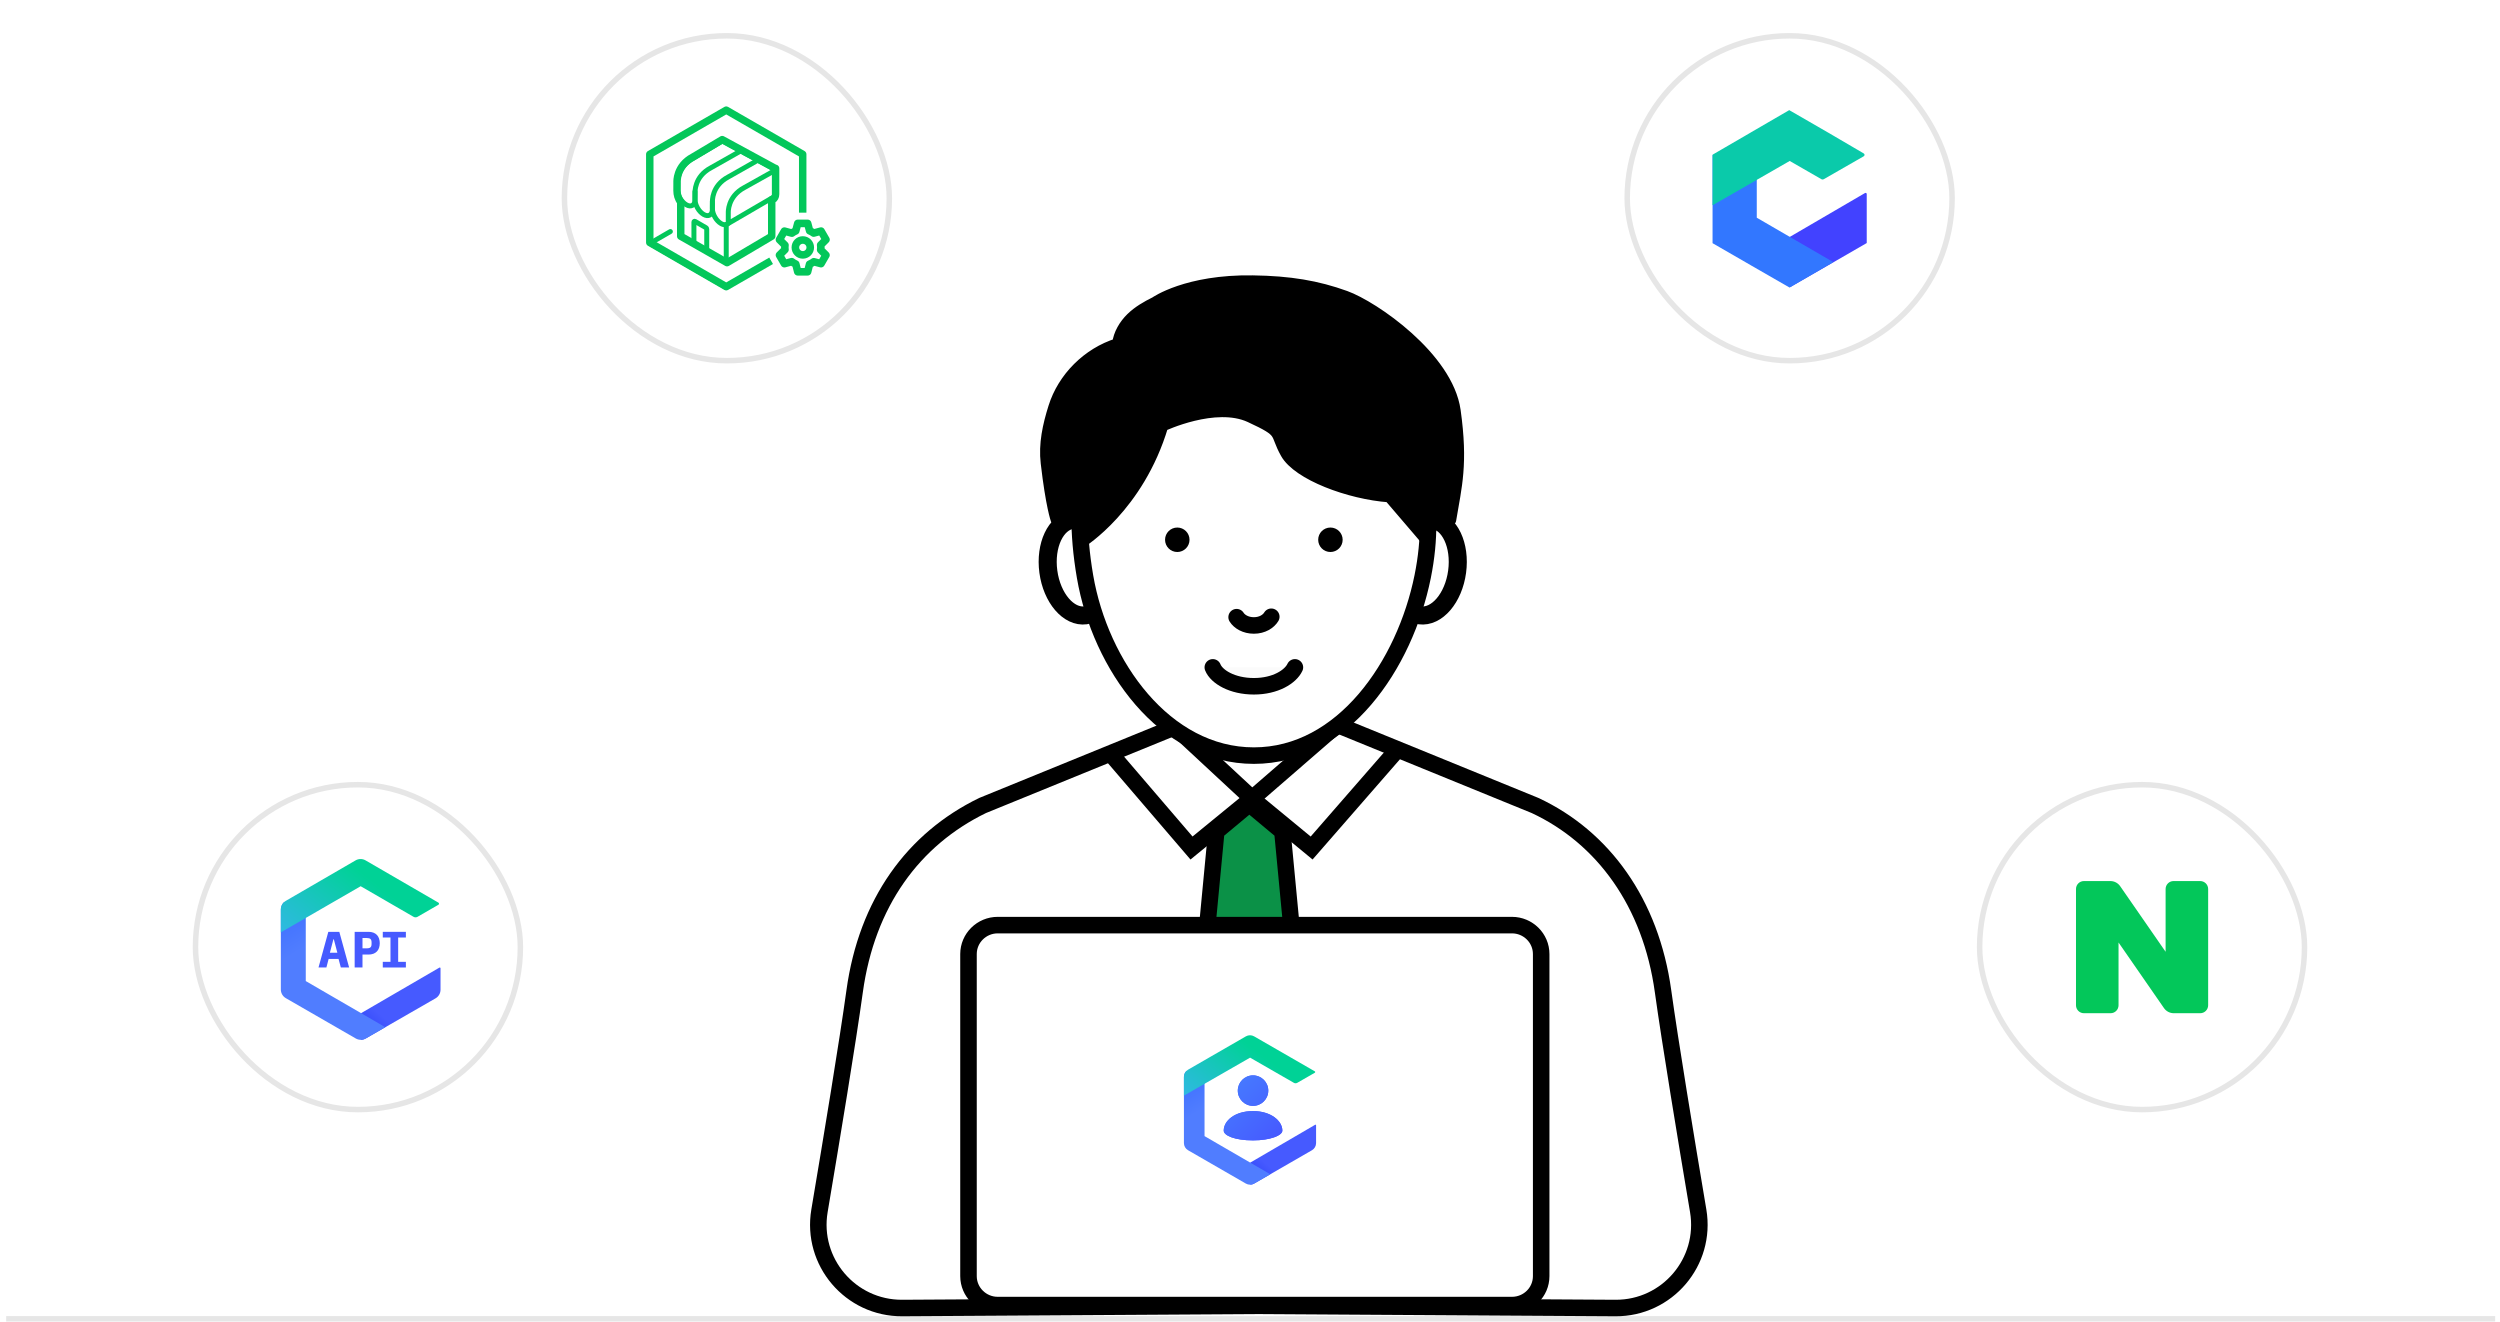 <svg width="454" height="240" viewBox="0 0 454 240" fill="none" xmlns="http://www.w3.org/2000/svg">
<path d="M453.121 238.996H1.121V239.996H453.121V238.996Z" fill="black" fill-opacity="0.1"/>
<path d="M293.361 237.537C302.767 237.591 309.952 229.16 308.392 219.884C306.149 206.576 303.277 189.15 302.009 180.015C299.798 163.965 291.139 152.056 278.775 146.28L238.386 129.797L228.611 132.083L218.836 129.797L178.436 146.28C165.844 152.403 157.413 163.965 155.202 180.015C153.945 189.15 151.062 206.576 148.819 219.884C147.259 229.16 154.444 237.591 163.85 237.537L228.6 237.136L293.361 237.537Z" fill="white" stroke="black" stroke-width="3" stroke-miterlimit="10"/>
<path fill-rule="evenodd" clip-rule="evenodd" d="M242.379 132L227.381 145L213.379 132" fill="white"/>
<path d="M242.379 132L227.381 145L213.379 132" stroke="black" stroke-width="3" stroke-miterlimit="10"/>
<path d="M216.379 154L215.24 154.976L216.194 156.089L217.329 155.161L216.379 154ZM226.429 143.839L215.429 152.839L217.329 155.161L228.329 146.161L226.429 143.839ZM217.518 153.024L202.518 135.524L200.24 137.476L215.24 154.976L217.518 153.024Z" fill="black"/>
<path d="M227.879 145.5L238.191 154L253.879 136" stroke="black" stroke-width="3" stroke-miterlimit="10"/>
<path d="M220.879 151L226.879 146L232.879 151L238.879 214H214.879L220.879 151Z" fill="#0B9147" stroke="black" stroke-width="3" stroke-miterlimit="10"/>
<path d="M274.569 237H181.189C178.26 237 175.879 234.641 175.879 231.74V173.26C175.879 170.359 178.26 168 181.189 168H274.569C277.498 168 279.879 170.359 279.879 173.26V231.74C279.879 234.651 277.508 237 274.569 237Z" fill="white" stroke="black" stroke-width="3" stroke-miterlimit="10"/>
<g clip-path="url(#clip0_990_40538)">
<path d="M238.831 204.258L227.078 211.112C227.036 211.138 227.008 211.185 227.008 211.233V214.989C227.008 215.074 227.08 215.138 227.165 215.13C227.368 215.108 227.568 215.044 227.749 214.939L238.249 208.884C238.714 208.617 239 208.121 239 207.585V204.353C239 204.266 238.905 204.212 238.831 204.256V204.258Z" fill="url(#paint0_linear_990_40538)"/>
<path d="M227.749 214.938L230.684 213.246L218.744 206.318V196.122L215.459 194.475C215.169 194.755 215 195.141 215 195.554V207.584C215 208.12 215.286 208.616 215.751 208.883L226.251 214.938C226.714 215.206 227.286 215.206 227.749 214.938Z" fill="url(#paint1_linear_990_40538)"/>
<path d="M227.749 188.203C227.286 187.935 226.714 187.935 226.251 188.203L215.751 194.255C215.286 194.523 215 195.019 215 195.554V198.968L227.016 192.068L234.972 196.644C235.159 196.751 235.389 196.751 235.574 196.644L238.766 194.813C238.867 194.755 238.867 194.612 238.766 194.553L227.749 188.203Z" fill="url(#paint2_linear_990_40538)"/>
<path d="M227.552 200.826C228.317 200.826 229.008 200.516 229.51 200.014C230.009 199.513 230.321 198.82 230.321 198.056C230.321 197.293 230.011 196.6 229.51 196.099C229.008 195.599 228.315 195.287 227.552 195.287C226.788 195.287 226.096 195.597 225.594 196.099C225.095 196.598 224.782 197.293 224.782 198.056C224.782 198.82 225.093 199.513 225.594 200.014C226.096 200.516 226.788 200.826 227.552 200.826Z" fill="#465AFF"/>
<path d="M227.552 201.77C224.224 201.77 222.226 203.544 222.226 205.32C222.226 206.209 224.224 207.095 227.552 207.095C230.676 207.095 232.877 206.207 232.877 205.32C232.877 203.546 230.786 201.77 227.552 201.77Z" fill="#465AFF"/>
<path d="M227.552 200.826C228.317 200.826 229.008 200.516 229.51 200.014C230.009 199.513 230.321 198.82 230.321 198.056C230.321 197.293 230.011 196.6 229.51 196.099C229.008 195.599 228.315 195.287 227.552 195.287C226.788 195.287 226.096 195.597 225.594 196.099C225.095 196.598 224.782 197.293 224.782 198.056C224.782 198.82 225.093 199.513 225.594 200.014C226.096 200.516 226.788 200.826 227.552 200.826Z" fill="url(#paint3_linear_990_40538)"/>
<path d="M227.552 201.77C224.224 201.77 222.226 203.544 222.226 205.32C222.226 206.209 224.224 207.095 227.552 207.095C230.676 207.095 232.877 206.207 232.877 205.32C232.877 203.546 230.786 201.77 227.552 201.77Z" fill="url(#paint4_linear_990_40538)"/>
</g>
<path d="M197.157 111.742C200.253 111.324 202.239 107.101 201.593 102.308C200.947 97.516 197.913 93.969 194.817 94.387C191.721 94.804 189.735 99.028 190.381 103.82C191.027 108.612 194.06 112.159 197.157 111.742Z" fill="white" stroke="black" stroke-width="3.281" stroke-miterlimit="10"/>
<path d="M264.612 103.822C265.258 99.03 263.272 94.807 260.176 94.389C257.08 93.972 254.046 97.519 253.4 102.311C252.754 107.103 254.74 111.327 257.836 111.744C260.932 112.161 263.966 108.615 264.612 103.822Z" fill="white" stroke="black" stroke-width="3.281" stroke-miterlimit="10"/>
<path d="M258.358 104.709C255.107 120.78 243.869 137.22 227.7 137.22C211.532 137.22 199.817 120.845 197.043 104.709C191.473 72.198 210.762 63.334 227.7 63.334C244.638 63.334 263.928 77.129 258.358 104.709Z" fill="white" stroke="black" stroke-width="3" stroke-miterlimit="10"/>
<path d="M235.156 121.191C234.365 122.882 231.634 124.627 227.7 124.627C223.766 124.627 220.927 122.904 220.244 121.191" fill="#FBFBFB"/>
<path d="M235.156 121.191C234.365 122.882 231.634 124.627 227.7 124.627C223.766 124.627 220.927 122.904 220.244 121.191" stroke="black" stroke-width="3" stroke-miterlimit="10" stroke-linecap="round" stroke-linejoin="round"/>
<path d="M230.867 112.002C230.368 112.836 229.241 113.584 227.702 113.584C226.207 113.584 225.069 112.88 224.57 112.078" fill="#FBFBFB"/>
<path d="M230.867 112.002C230.368 112.836 229.241 113.584 227.702 113.584C226.207 113.584 225.069 112.88 224.57 112.078" stroke="black" stroke-width="3" stroke-miterlimit="10" stroke-linecap="round" stroke-linejoin="round"/>
<path d="M213.796 100.244C215.023 100.244 216.017 99.249 216.017 98.022C216.017 96.795 215.023 95.801 213.796 95.801C212.569 95.801 211.574 96.795 211.574 98.022C211.574 99.249 212.569 100.244 213.796 100.244Z" fill="black"/>
<path d="M241.604 100.244C242.831 100.244 243.826 99.249 243.826 98.022C243.826 96.795 242.831 95.801 241.604 95.801C240.377 95.801 239.383 96.795 239.383 98.022C239.383 99.249 240.377 100.244 241.604 100.244Z" fill="black"/>
<path d="M259.379 98.5L252.294 90.225C244.99 89.692 235.702 86.211 233.515 82.317C231.328 78.424 233.299 78.637 227.008 75.73C220.717 72.823 211.159 77.344 211.159 77.344C206.772 92.066 196.379 98.5 196.379 98.5C195.879 91.5 191.787 94.346 191.787 94.346C191.787 94.346 190.896 91.892 189.991 84.078C189.586 80.637 190.329 77.277 191.368 73.97C193.056 68.582 197.524 64.115 202.978 62.408C203.154 60.674 204.193 58.967 205.435 57.754C206.677 56.54 208.23 55.647 209.796 54.873C209.796 54.873 215.506 50.82 227.494 51.006C234.244 51.1 239.199 51.94 244.329 53.793C249.459 55.647 262.891 64.862 264.255 74.57C265.618 84.278 264.471 88.265 263.445 94.426C263.445 94.413 259.879 92.5 259.379 98.5Z" fill="black" stroke="black" stroke-width="2" stroke-miterlimit="10" stroke-linecap="round" stroke-linejoin="round"/>
<rect x="102" y="6" width="60" height="60" rx="30" fill="white"/>
<rect x="102.5" y="6.5" width="59" height="59" rx="29.5" stroke="black" stroke-opacity="0.1"/>
<path d="M140.035 47.359L131.882 52.064L118 44.046V28.017L131.882 20L145.771 28.017V38.626" stroke="#03C75A" stroke-width="1.352" stroke-miterlimit="10" stroke-linejoin="round"/>
<path d="M121.738 42.047L118 44.206L131.882 52.224" stroke="#03C75A" stroke-width="0.902" stroke-miterlimit="10" stroke-linecap="round" stroke-linejoin="round"/>
<path d="M132.031 47.7L140.145 42.899V36.267L140.358 36.235C140.628 36.08 140.847 35.745 140.847 35.268V30.576L140.744 30.563L131.154 25.355L125.85 28.514C122.776 30.144 122.956 33.044 122.956 33.044L122.95 34.649C122.95 35.326 123.143 36.099 123.62 36.692V42.899L132.031 47.7Z" stroke="#03C75A" stroke-width="1.352" stroke-miterlimit="10" stroke-linecap="round" stroke-linejoin="round"/>
<path d="M128.343 45.345V41.587C128.343 41.491 128.292 41.407 128.208 41.355L126.217 40.202C126.126 40.15 126.017 40.215 126.017 40.318V43.998" stroke="#03C75A" stroke-width="0.902" stroke-miterlimit="10" stroke-linecap="round" stroke-linejoin="round"/>
<path d="M131.884 47.73V40.77" stroke="#03C75A" stroke-width="0.902" stroke-miterlimit="10" stroke-linecap="round" stroke-linejoin="round"/>
<path d="M126.211 34.791L126.205 36.28C126.205 37.279 125.496 37.685 124.625 37.182C123.755 36.68 123.053 35.462 123.059 34.463L123.066 33.212C123.066 33.212 122.879 30.338 125.934 28.72L131.193 25.588L140.699 30.75" stroke="#03C75A" stroke-width="0.902" stroke-miterlimit="10" stroke-linecap="round" stroke-linejoin="round"/>
<path d="M129.369 36.552L129.362 38.04C129.362 39.039 128.653 39.445 127.783 38.943C126.913 38.44 126.211 37.222 126.217 36.223L126.224 34.973C126.224 34.973 126.037 32.098 129.092 30.48L134.293 27.535" stroke="#03C75A" stroke-width="0.902" stroke-miterlimit="10" stroke-linecap="round" stroke-linejoin="round"/>
<path d="M132.288 40.501C132.011 40.862 131.508 40.927 130.941 40.598C130.071 40.095 129.368 38.877 129.375 37.878L129.381 36.628C129.381 36.628 129.194 33.754 132.249 32.136L137.283 29.287" stroke="#03C75A" stroke-width="0.902" stroke-miterlimit="10" stroke-linecap="round" stroke-linejoin="round"/>
<path d="M132.257 38.645C132.257 38.645 132.07 35.706 135.183 34.056L140.848 30.885V34.939C140.848 35.422 140.525 35.764 140.255 35.918L132.25 40.584L132.257 38.645Z" stroke="#03C75A" stroke-width="0.902" stroke-miterlimit="10" stroke-linecap="round" stroke-linejoin="round"/>
<path d="M149.065 44.936C149.065 44.781 149.053 44.633 149.033 44.485L150 43.518L149.104 41.965L147.764 42.326C147.538 42.158 147.293 42.017 147.029 41.913L146.668 40.566H144.876L144.509 41.933C144.258 42.042 144.026 42.178 143.813 42.339L142.447 41.971L141.551 43.525L142.55 44.524C142.53 44.659 142.524 44.801 142.524 44.936C142.524 45.071 142.53 45.2 142.55 45.329L141.551 46.328L142.447 47.881L143.787 47.52C144.013 47.694 144.251 47.836 144.515 47.952L144.87 49.357H146.662L147.016 47.972C147.293 47.862 147.551 47.714 147.783 47.533L149.098 47.881L149.994 46.328L149.033 45.368C149.053 45.22 149.065 45.078 149.065 44.936ZM145.791 46.289C145.044 46.289 144.438 45.684 144.438 44.936C144.438 44.188 145.044 43.583 145.791 43.583C146.539 43.583 147.145 44.188 147.145 44.936C147.145 45.684 146.545 46.289 145.791 46.289Z" stroke="#03C75A" stroke-width="1.378" stroke-miterlimit="10" stroke-linejoin="round"/>
<rect x="35" y="142" width="60" height="60" rx="30" fill="white"/>
<rect x="35.5" y="142.5" width="59" height="59" rx="29.5" stroke="black" stroke-opacity="0.1"/>
<rect x="295" y="6" width="60" height="60" rx="30" fill="white"/>
<rect x="295.5" y="6.5" width="59" height="59" rx="29.5" stroke="black" stroke-opacity="0.1"/>
<g filter="url(#filter0_ii_990_40538)">
<path d="M339 44.136L339 35.237C339 35.075 338.824 34.974 338.684 35.055L325.006 43.032V52.186L332.024 48.16L332.025 48.161L339 44.136Z" fill="#4242FF"/>
</g>
<g filter="url(#filter1_ii_990_40538)">
<path d="M332.923 47.599L319.03 39.536V32.164L311 28.139V36.15V44.162L317.975 48.187V48.189L324.972 52.214V52.127L325 52.212L332.923 47.599Z" fill="#3277FF"/>
</g>
<g filter="url(#filter2_ii_990_40538)">
<path d="M311.018 28.125L311 37.277L325.011 29.23L330.764 32.54C330.898 32.617 331.064 32.618 331.199 32.54L338.452 28.381C338.651 28.267 338.653 27.981 338.455 27.865L331.933 24.044V24.046L324.923 20L317.959 24.046L317.962 24.047L311 28.091" fill="#0ACAAA"/>
</g>
<rect x="359" y="142" width="60" height="60" rx="30" fill="white"/>
<rect x="359.5" y="142.5" width="59" height="59" rx="29.5" stroke="black" stroke-opacity="0.1"/>
<path d="M393.274 172.844L385.022 160.931C384.618 160.348 383.953 160 383.244 160H378.442C377.646 160 377 160.646 377 161.442V182.558C377 183.354 377.646 184 378.442 184H383.284C384.08 184 384.726 183.354 384.726 182.558V171.156L392.978 183.069C393.382 183.652 394.047 184 394.756 184H399.558C400.354 184 401 183.354 401 182.558V161.442C401 160.646 400.354 160 399.558 160H394.716C393.92 160 393.274 160.646 393.274 161.442V172.844Z" fill="#03C75A"/>
<path d="M61.895 175.697L61.479 174.139H59.679L59.273 175.697H57.84L59.622 169.223H61.62L63.403 175.697H61.895ZM60.622 170.569H60.547L59.907 173.018H61.265L60.622 170.569Z" fill="#465AFF"/>
<path d="M64.406 175.697V169.223H66.949C67.242 169.218 67.532 169.267 67.806 169.367C68.047 169.456 68.265 169.597 68.443 169.78C68.619 169.966 68.753 170.188 68.833 170.43C69.01 170.986 69.01 171.582 68.833 172.138C68.753 172.38 68.619 172.602 68.443 172.788C68.265 172.971 68.047 173.112 67.806 173.201C67.532 173.301 67.242 173.35 66.949 173.345H65.828V175.697H64.406ZM65.828 172.217H66.591C66.924 172.217 67.155 172.155 67.284 172.031C67.413 171.908 67.477 171.703 67.477 171.419V171.141C67.477 170.856 67.413 170.652 67.284 170.528C67.155 170.404 66.924 170.343 66.591 170.343H65.828V172.217Z" fill="#465AFF"/>
<path d="M69.513 175.697V174.669H70.913V170.251H69.513V169.223H73.708V170.253H72.307V174.671H73.708V175.697H69.513Z" fill="#465AFF"/>
<path d="M79.796 175.718L65.585 183.983C65.559 183.998 65.538 184.02 65.523 184.046C65.508 184.071 65.5 184.101 65.5 184.13V188.661C65.5 188.685 65.505 188.709 65.515 188.731C65.525 188.752 65.539 188.772 65.557 188.788C65.575 188.804 65.596 188.816 65.619 188.823C65.641 188.831 65.666 188.833 65.689 188.83C65.939 188.803 66.179 188.725 66.396 188.6L79.093 181.299C79.369 181.14 79.598 180.912 79.757 180.637C79.916 180.362 80 180.05 80 179.732V175.835C80 175.811 79.994 175.788 79.982 175.767C79.97 175.746 79.953 175.729 79.932 175.717C79.911 175.705 79.888 175.699 79.864 175.699C79.84 175.699 79.816 175.706 79.796 175.718Z" fill="url(#paint5_linear_990_40538)"/>
<path d="M66.419 188.586L69.969 186.54L55.528 178.161V165.833L51.556 163.842C51.38 164.011 51.24 164.214 51.145 164.438C51.05 164.662 51 164.903 51 165.147V179.695C51 180.013 51.084 180.326 51.243 180.602C51.402 180.878 51.631 181.107 51.907 181.266L64.605 188.586C64.881 188.745 65.194 188.829 65.512 188.829C65.831 188.829 66.144 188.745 66.419 188.586Z" fill="url(#paint6_linear_990_40538)"/>
<path d="M66.385 156.244C66.11 156.084 65.798 156 65.48 156C65.162 156 64.85 156.084 64.575 156.244L51.905 163.594C51.63 163.753 51.401 163.983 51.242 164.26C51.084 164.537 51 164.851 51 165.171V169.314L65.498 160.937L75.098 166.492C75.209 166.556 75.334 166.589 75.462 166.589C75.589 166.589 75.715 166.556 75.825 166.492L79.614 164.306C79.648 164.286 79.677 164.258 79.696 164.224C79.716 164.19 79.726 164.151 79.726 164.112C79.726 164.072 79.716 164.033 79.696 163.999C79.677 163.965 79.648 163.937 79.614 163.917L66.385 156.244Z" fill="url(#paint7_linear_990_40538)"/>
<defs>
<filter id="filter0_ii_990_40538" x="325.006" y="34.943" width="13.994" height="17.325" filterUnits="userSpaceOnUse" color-interpolation-filters="sRGB">
<feFlood flood-opacity="0" result="BackgroundImageFix"/>
<feBlend mode="normal" in="SourceGraphic" in2="BackgroundImageFix" result="shape"/>
<feColorMatrix in="SourceAlpha" type="matrix" values="0 0 0 0 0 0 0 0 0 0 0 0 0 0 0 0 0 0 127 0" result="hardAlpha"/>
<feOffset dy="-0.329"/>
<feGaussianBlur stdDeviation="0.041"/>
<feComposite in2="hardAlpha" operator="arithmetic" k2="-1" k3="1"/>
<feColorMatrix type="matrix" values="0 0 0 0 0 0 0 0 0 0 0 0 0 0 0 0 0 0 0.15 0"/>
<feBlend mode="normal" in2="shape" result="effect1_innerShadow_990_40538"/>
<feColorMatrix in="SourceAlpha" type="matrix" values="0 0 0 0 0 0 0 0 0 0 0 0 0 0 0 0 0 0 127 0" result="hardAlpha"/>
<feOffset dy="0.329"/>
<feGaussianBlur stdDeviation="0.041"/>
<feComposite in2="hardAlpha" operator="arithmetic" k2="-1" k3="1"/>
<feColorMatrix type="matrix" values="0 0 0 0 1 0 0 0 0 1 0 0 0 0 1 0 0 0 0.15 0"/>
<feBlend mode="normal" in2="effect1_innerShadow_990_40538" result="effect2_innerShadow_990_40538"/>
</filter>
<filter id="filter1_ii_990_40538" x="311" y="28.056" width="21.924" height="24.239" filterUnits="userSpaceOnUse" color-interpolation-filters="sRGB">
<feFlood flood-opacity="0" result="BackgroundImageFix"/>
<feBlend mode="normal" in="SourceGraphic" in2="BackgroundImageFix" result="shape"/>
<feColorMatrix in="SourceAlpha" type="matrix" values="0 0 0 0 0 0 0 0 0 0 0 0 0 0 0 0 0 0 127 0" result="hardAlpha"/>
<feOffset dy="-0.329"/>
<feGaussianBlur stdDeviation="0.041"/>
<feComposite in2="hardAlpha" operator="arithmetic" k2="-1" k3="1"/>
<feColorMatrix type="matrix" values="0 0 0 0 0 0 0 0 0 0 0 0 0 0 0 0 0 0 0.15 0"/>
<feBlend mode="normal" in2="shape" result="effect1_innerShadow_990_40538"/>
<feColorMatrix in="SourceAlpha" type="matrix" values="0 0 0 0 0 0 0 0 0 0 0 0 0 0 0 0 0 0 127 0" result="hardAlpha"/>
<feOffset dy="0.329"/>
<feGaussianBlur stdDeviation="0.041"/>
<feComposite in2="hardAlpha" operator="arithmetic" k2="-1" k3="1"/>
<feColorMatrix type="matrix" values="0 0 0 0 1 0 0 0 0 1 0 0 0 0 1 0 0 0 0.15 0"/>
<feBlend mode="normal" in2="effect1_innerShadow_990_40538" result="effect2_innerShadow_990_40538"/>
</filter>
<filter id="filter2_ii_990_40538" x="311" y="19.918" width="27.602" height="17.442" filterUnits="userSpaceOnUse" color-interpolation-filters="sRGB">
<feFlood flood-opacity="0" result="BackgroundImageFix"/>
<feBlend mode="normal" in="SourceGraphic" in2="BackgroundImageFix" result="shape"/>
<feColorMatrix in="SourceAlpha" type="matrix" values="0 0 0 0 0 0 0 0 0 0 0 0 0 0 0 0 0 0 127 0" result="hardAlpha"/>
<feOffset dy="-0.329"/>
<feGaussianBlur stdDeviation="0.041"/>
<feComposite in2="hardAlpha" operator="arithmetic" k2="-1" k3="1"/>
<feColorMatrix type="matrix" values="0 0 0 0 0 0 0 0 0 0 0 0 0 0 0 0 0 0 0.15 0"/>
<feBlend mode="normal" in2="shape" result="effect1_innerShadow_990_40538"/>
<feColorMatrix in="SourceAlpha" type="matrix" values="0 0 0 0 0 0 0 0 0 0 0 0 0 0 0 0 0 0 127 0" result="hardAlpha"/>
<feOffset dy="0.329"/>
<feGaussianBlur stdDeviation="0.041"/>
<feComposite in2="hardAlpha" operator="arithmetic" k2="-1" k3="1"/>
<feColorMatrix type="matrix" values="0 0 0 0 1 0 0 0 0 1 0 0 0 0 1 0 0 0 0.15 0"/>
<feBlend mode="normal" in2="effect1_innerShadow_990_40538" result="effect2_innerShadow_990_40538"/>
</filter>
<linearGradient id="paint0_linear_990_40538" x1="237.346" y1="204.548" x2="229.785" y2="213.45" gradientUnits="userSpaceOnUse">
<stop stop-color="#465AFF"/>
<stop offset="0.85" stop-color="#465AFF"/>
<stop offset="1" stop-color="#3B50FC"/>
</linearGradient>
<linearGradient id="paint1_linear_990_40538" x1="215.089" y1="198.183" x2="225.288" y2="214.557" gradientUnits="userSpaceOnUse">
<stop stop-color="#4474FF"/>
<stop offset="0.23" stop-color="#507DFF"/>
<stop offset="1" stop-color="#507DFF"/>
</linearGradient>
<linearGradient id="paint2_linear_990_40538" x1="229.365" y1="191.695" x2="217.28" y2="207.496" gradientUnits="userSpaceOnUse">
<stop stop-color="#00D296"/>
<stop offset="1" stop-color="#41AFFF"/>
</linearGradient>
<linearGradient id="paint3_linear_990_40538" x1="231.743" y1="206.731" x2="223.352" y2="198.34" gradientUnits="userSpaceOnUse">
<stop stop-color="#465AFF"/>
<stop offset="1" stop-color="#4678FF"/>
</linearGradient>
<linearGradient id="paint4_linear_990_40538" x1="231.743" y1="206.73" x2="223.352" y2="198.34" gradientUnits="userSpaceOnUse">
<stop stop-color="#465AFF"/>
<stop offset="1" stop-color="#4678FF"/>
</linearGradient>
<linearGradient id="paint5_linear_990_40538" x1="77.999" y1="176.067" x2="68.885" y2="186.827" gradientUnits="userSpaceOnUse">
<stop stop-color="#465AFF"/>
<stop offset="0.85" stop-color="#465AFF"/>
<stop offset="1" stop-color="#3B50FC"/>
</linearGradient>
<linearGradient id="paint6_linear_990_40538" x1="51.106" y1="168.324" x2="63.441" y2="188.127" gradientUnits="userSpaceOnUse">
<stop stop-color="#4474FF"/>
<stop offset="0.23" stop-color="#507DFF"/>
<stop offset="1" stop-color="#507DFF"/>
</linearGradient>
<linearGradient id="paint7_linear_990_40538" x1="68.319" y1="160.484" x2="53.629" y2="179.572" gradientUnits="userSpaceOnUse">
<stop stop-color="#00D296"/>
<stop offset="1" stop-color="#41AFFF"/>
</linearGradient>
<clipPath id="clip0_990_40538">
<rect width="24" height="27.138" fill="white" transform="translate(215 188)"/>
</clipPath>
</defs>
</svg>
